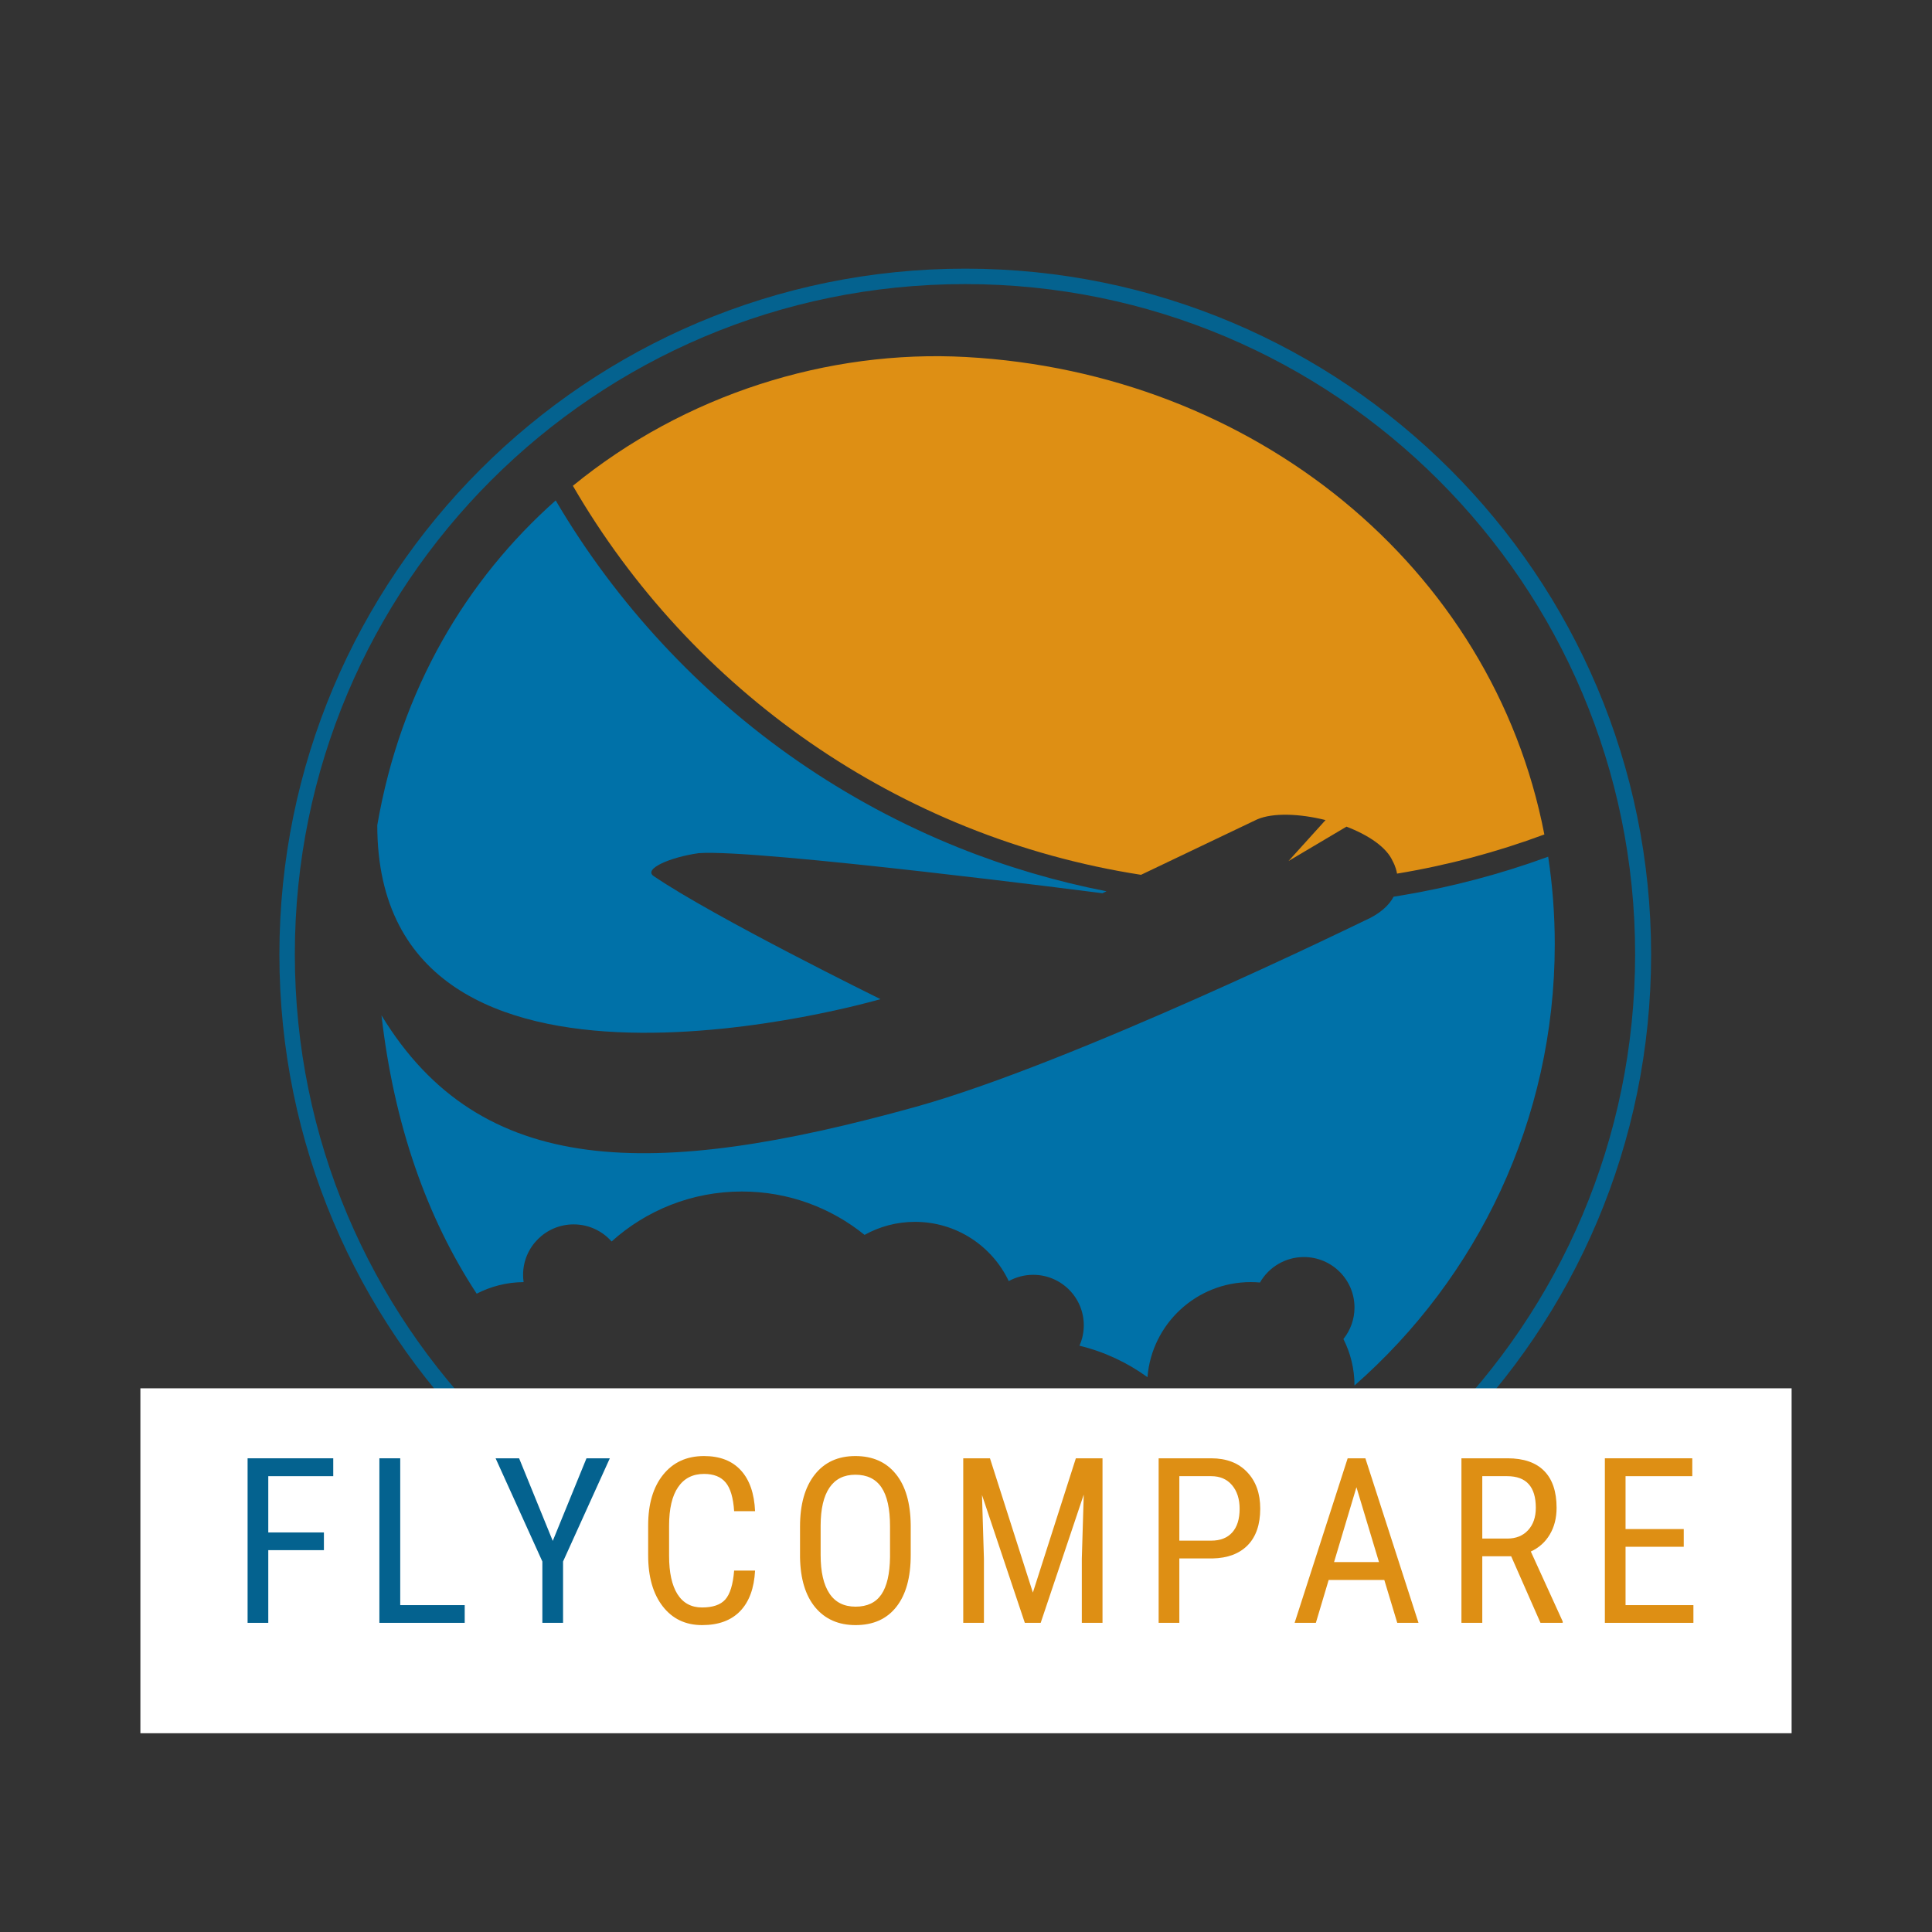 <svg xmlns="http://www.w3.org/2000/svg" xmlns:xlink="http://www.w3.org/1999/xlink" width="500" zoomAndPan="magnify" viewBox="0 0 375 375" height="500" preserveAspectRatio="xMidYMid meet" version="1.0"><rect x="0" y="0" width="375" height="375" fill="#333333" stroke="none"/><defs><g/><clipPath id="5edae57e78"><path d="M 54.23 52.145 L 320.48 52.145 L 320.48 318.395 L 54.23 318.395 Z M 54.23 52.145 " clip-rule="nonzero"/></clipPath><clipPath id="6f8a0ba387"><path d="M 187.355 52.145 C 113.832 52.145 54.23 111.746 54.23 185.27 C 54.23 258.793 113.832 318.395 187.355 318.395 C 260.879 318.395 320.48 258.793 320.48 185.27 C 320.48 111.746 260.879 52.145 187.355 52.145 " clip-rule="nonzero"/></clipPath><clipPath id="6267f9be60"><path d="M 73.23 97 L 215 97 L 215 201 L 73.23 201 Z M 73.23 97 " clip-rule="nonzero"/></clipPath><clipPath id="eddb06dccf"><path d="M 74 166 L 301.77 166 L 301.77 268.941 L 74 268.941 Z M 74 166 " clip-rule="nonzero"/></clipPath><clipPath id="54e937816e"><path d="M 27.25 269.465 L 347.75 269.465 L 347.75 337 L 27.25 337 Z M 27.25 269.465 " clip-rule="nonzero"/></clipPath></defs><g clip-path="url(#5edae57e78)"><g clip-path="url(#6f8a0ba387)"><path stroke-linecap="butt" transform="matrix(1.141, 0, 0, 1.141, 54.232, 52.146)" fill="none" stroke-linejoin="miter" d="M 116.625 -0.001 C 52.213 -0.001 -0.001 52.214 -0.001 116.625 C -0.001 181.037 52.213 233.252 116.625 233.252 C 181.036 233.252 233.251 181.037 233.251 116.625 C 233.251 52.214 181.036 -0.001 116.625 -0.001 " stroke="#04628f" stroke-width="5.251" stroke-opacity="1" stroke-miterlimit="4"/></g></g><g clip-path="url(#6267f9be60)"><path fill="#0071a8" d="M 170.906 193.934 C 170.906 193.934 138.598 178.047 126.867 170.039 C 124.836 168.656 130.066 166.379 135.641 165.594 C 147.207 164.758 213.984 173.375 213.984 173.375 L 214.773 173 C 204.926 171.074 195.258 168.219 185.965 164.48 C 175.02 160.074 164.535 154.43 154.812 147.703 C 135.77 134.531 119.551 117.055 107.859 97.133 C 90.641 112.41 77.797 133.66 73.23 160.168 C 73.23 222.484 170.906 193.934 170.906 193.934 Z M 170.906 193.934 " fill-opacity="1" fill-rule="nonzero"/></g><g clip-path="url(#eddb06dccf)"><path fill="#0071a8" d="M 271.879 173.824 L 270.5 174.051 C 269.625 175.707 267.891 177.395 264.676 178.785 C 264.676 178.785 208.352 206.328 177.73 214.84 C 126.676 229.027 93.316 228.75 74.047 197.082 C 76.465 218.238 82.832 236.34 92.523 251.102 C 95.258 249.691 98.352 248.883 101.633 248.855 C 101.566 248.395 101.531 247.926 101.531 247.445 C 101.531 242.035 105.926 237.652 111.348 237.652 C 114.281 237.652 116.91 238.934 118.711 240.969 C 125.406 234.938 134.277 231.27 144.004 231.27 C 153.031 231.27 161.312 234.43 167.809 239.691 C 170.703 238.082 174.043 237.16 177.598 237.16 C 185.637 237.16 192.574 241.863 195.797 248.66 C 197.203 247.887 198.82 247.441 200.543 247.441 C 205.965 247.441 210.363 251.828 210.363 257.234 C 210.363 258.645 210.062 259.988 209.52 261.199 C 214.352 262.375 218.82 264.477 222.723 267.309 C 223.551 256.98 232.211 248.852 242.777 248.852 C 243.379 248.852 243.973 248.883 244.559 248.934 C 246.25 245.984 249.438 243.992 253.086 243.992 C 258.508 243.992 262.906 248.379 262.906 253.785 C 262.906 256.102 262.102 258.227 260.754 259.902 C 262.129 262.617 262.906 265.68 262.906 268.93 C 286.734 248.039 301.777 217.418 301.777 183.289 C 301.777 177.48 301.34 171.809 300.5 166.285 C 291.234 169.676 281.609 172.215 271.879 173.824 Z M 271.879 173.824 " fill-opacity="1" fill-rule="nonzero"/></g><path fill="#de8f14" d="M 187.5 69.297 C 160.648 67.824 132.855 76.586 111.195 94.293 C 134.191 133.938 174.312 162.461 221.469 169.801 L 244.004 159.047 C 247.078 157.715 252.277 157.922 257.285 159.176 L 250.105 167.121 L 261.352 160.453 C 265.582 162.074 269.141 164.43 270.336 167.18 C 270.336 167.18 270.914 168.141 271.168 169.57 C 281.047 167.938 290.605 165.367 299.758 161.969 C 289.684 109.852 243.184 72.359 187.5 69.297 Z M 187.5 69.297 " fill-opacity="1" fill-rule="nonzero"/><g clip-path="url(#54e937816e)"><path fill="#ffffff" d="M 27.25 269.465 L 348.633 269.465 L 348.633 336.418 L 27.25 336.418 Z M 27.25 269.465 " fill-opacity="1" fill-rule="nonzero"/></g><g fill="#04628f" fill-opacity="1"><g transform="translate(44.62, 314.993)"><g><path d="M 18.25 -14.109 L 7.453 -14.109 L 7.453 0 L 3.438 0 L 3.438 -31.938 L 20.062 -31.938 L 20.062 -28.469 L 7.453 -28.469 L 7.453 -17.547 L 18.25 -17.547 Z M 18.25 -14.109 "/></g></g></g><g fill="#04628f" fill-opacity="1"><g transform="translate(70.2, 314.993)"><g><path d="M 7.484 -3.438 L 20 -3.438 L 20 0 L 3.438 0 L 3.438 -31.938 L 7.484 -31.938 Z M 7.484 -3.438 "/></g></g></g><g fill="#04628f" fill-opacity="1"><g transform="translate(95.539, 314.993)"><g><path d="M 11.75 -15.906 L 18.297 -31.938 L 22.828 -31.938 L 13.75 -11.906 L 13.75 0 L 9.734 0 L 9.734 -11.906 L 0.656 -31.938 L 5.219 -31.938 Z M 11.75 -15.906 "/></g></g></g><g fill="#de8f14" fill-opacity="1"><g transform="translate(123.089, 314.993)"><g><path d="M 23.469 -10.141 C 23.289 -6.711 22.328 -4.094 20.578 -2.281 C 18.836 -0.469 16.375 0.438 13.188 0.438 C 9.977 0.438 7.43 -0.773 5.547 -3.203 C 3.66 -5.641 2.719 -8.941 2.719 -13.109 L 2.719 -18.906 C 2.719 -23.062 3.688 -26.344 5.625 -28.75 C 7.562 -31.164 10.207 -32.375 13.562 -32.375 C 16.645 -32.375 19.031 -31.445 20.719 -29.594 C 22.406 -27.75 23.32 -25.109 23.469 -21.672 L 19.406 -21.672 C 19.238 -24.273 18.691 -26.129 17.766 -27.234 C 16.848 -28.348 15.445 -28.906 13.562 -28.906 C 11.375 -28.906 9.695 -28.051 8.531 -26.344 C 7.363 -24.645 6.781 -22.148 6.781 -18.859 L 6.781 -13 C 6.781 -9.77 7.32 -7.289 8.406 -5.562 C 9.5 -3.844 11.086 -2.984 13.172 -2.984 C 15.266 -2.984 16.77 -3.5 17.688 -4.531 C 18.613 -5.57 19.188 -7.441 19.406 -10.141 Z M 23.469 -10.141 "/></g></g></g><g fill="#de8f14" fill-opacity="1"><g transform="translate(152.551, 314.993)"><g><path d="M 24.219 -13.156 C 24.219 -8.801 23.285 -5.445 21.422 -3.094 C 19.566 -0.738 16.93 0.438 13.516 0.438 C 10.223 0.438 7.617 -0.703 5.703 -2.984 C 3.797 -5.273 2.805 -8.516 2.734 -12.703 L 2.734 -18.703 C 2.734 -22.973 3.676 -26.316 5.562 -28.734 C 7.457 -31.16 10.094 -32.375 13.469 -32.375 C 16.832 -32.375 19.453 -31.211 21.328 -28.891 C 23.211 -26.578 24.176 -23.27 24.219 -18.969 Z M 20.203 -18.75 C 20.203 -22.133 19.648 -24.645 18.547 -26.281 C 17.441 -27.926 15.75 -28.75 13.469 -28.75 C 11.258 -28.75 9.586 -27.914 8.453 -26.25 C 7.316 -24.582 6.742 -22.129 6.734 -18.891 L 6.734 -13.156 C 6.734 -9.895 7.301 -7.41 8.438 -5.703 C 9.57 -3.992 11.266 -3.141 13.516 -3.141 C 15.766 -3.141 17.43 -3.926 18.516 -5.5 C 19.598 -7.082 20.16 -9.504 20.203 -12.766 Z M 20.203 -18.75 "/></g></g></g><g fill="#de8f14" fill-opacity="1"><g transform="translate(183.527, 314.993)"><g><path d="M 8.625 -31.938 L 16.953 -5.875 L 25.297 -31.938 L 30.469 -31.938 L 30.469 0 L 26.453 0 L 26.453 -12.438 L 26.828 -24.891 L 18.469 0 L 15.391 0 L 7.078 -24.812 L 7.453 -12.438 L 7.453 0 L 3.438 0 L 3.438 -31.938 Z M 8.625 -31.938 "/></g></g></g><g fill="#de8f14" fill-opacity="1"><g transform="translate(221.455, 314.993)"><g><path d="M 7.453 -12.5 L 7.453 0 L 3.438 0 L 3.438 -31.938 L 13.625 -31.938 C 16.594 -31.938 18.922 -31.047 20.609 -29.266 C 22.305 -27.492 23.156 -25.129 23.156 -22.172 C 23.156 -19.098 22.348 -16.734 20.734 -15.078 C 19.117 -13.422 16.844 -12.562 13.906 -12.5 Z M 7.453 -15.953 L 13.625 -15.953 C 15.406 -15.953 16.77 -16.484 17.719 -17.547 C 18.676 -18.617 19.156 -20.145 19.156 -22.125 C 19.156 -24.039 18.66 -25.578 17.672 -26.734 C 16.691 -27.891 15.348 -28.469 13.641 -28.469 L 7.453 -28.469 Z M 7.453 -15.953 "/></g></g></g><g fill="#de8f14" fill-opacity="1"><g transform="translate(250.347, 314.993)"><g><path d="M 18.344 -8.328 L 7.547 -8.328 L 5.062 0 L 0.938 0 L 11.234 -31.938 L 14.672 -31.938 L 24.984 0 L 20.859 0 Z M 8.594 -11.797 L 17.312 -11.797 L 12.938 -26.328 Z M 8.594 -11.797 "/></g></g></g><g fill="#de8f14" fill-opacity="1"><g transform="translate(280.226, 314.993)"><g><path d="M 13.094 -12.922 L 7.484 -12.922 L 7.484 0 L 3.438 0 L 3.438 -31.938 L 12.391 -31.938 C 15.523 -31.938 17.895 -31.117 19.5 -29.484 C 21.102 -27.859 21.906 -25.473 21.906 -22.328 C 21.906 -20.359 21.469 -18.633 20.594 -17.156 C 19.727 -15.688 18.5 -14.582 16.906 -13.844 L 23.094 -0.266 L 23.094 0 L 18.781 0 Z M 7.484 -16.359 L 12.344 -16.359 C 14.031 -16.359 15.375 -16.898 16.375 -17.984 C 17.375 -19.066 17.875 -20.516 17.875 -22.328 C 17.875 -26.422 16.02 -28.469 12.312 -28.469 L 7.484 -28.469 Z M 7.484 -16.359 "/></g></g></g><g fill="#de8f14" fill-opacity="1"><g transform="translate(308.065, 314.993)"><g><path d="M 18.75 -14.766 L 7.453 -14.766 L 7.453 -3.438 L 20.625 -3.438 L 20.625 0 L 3.438 0 L 3.438 -31.938 L 20.406 -31.938 L 20.406 -28.469 L 7.453 -28.469 L 7.453 -18.203 L 18.75 -18.203 Z M 18.75 -14.766 "/></g></g></g></svg>